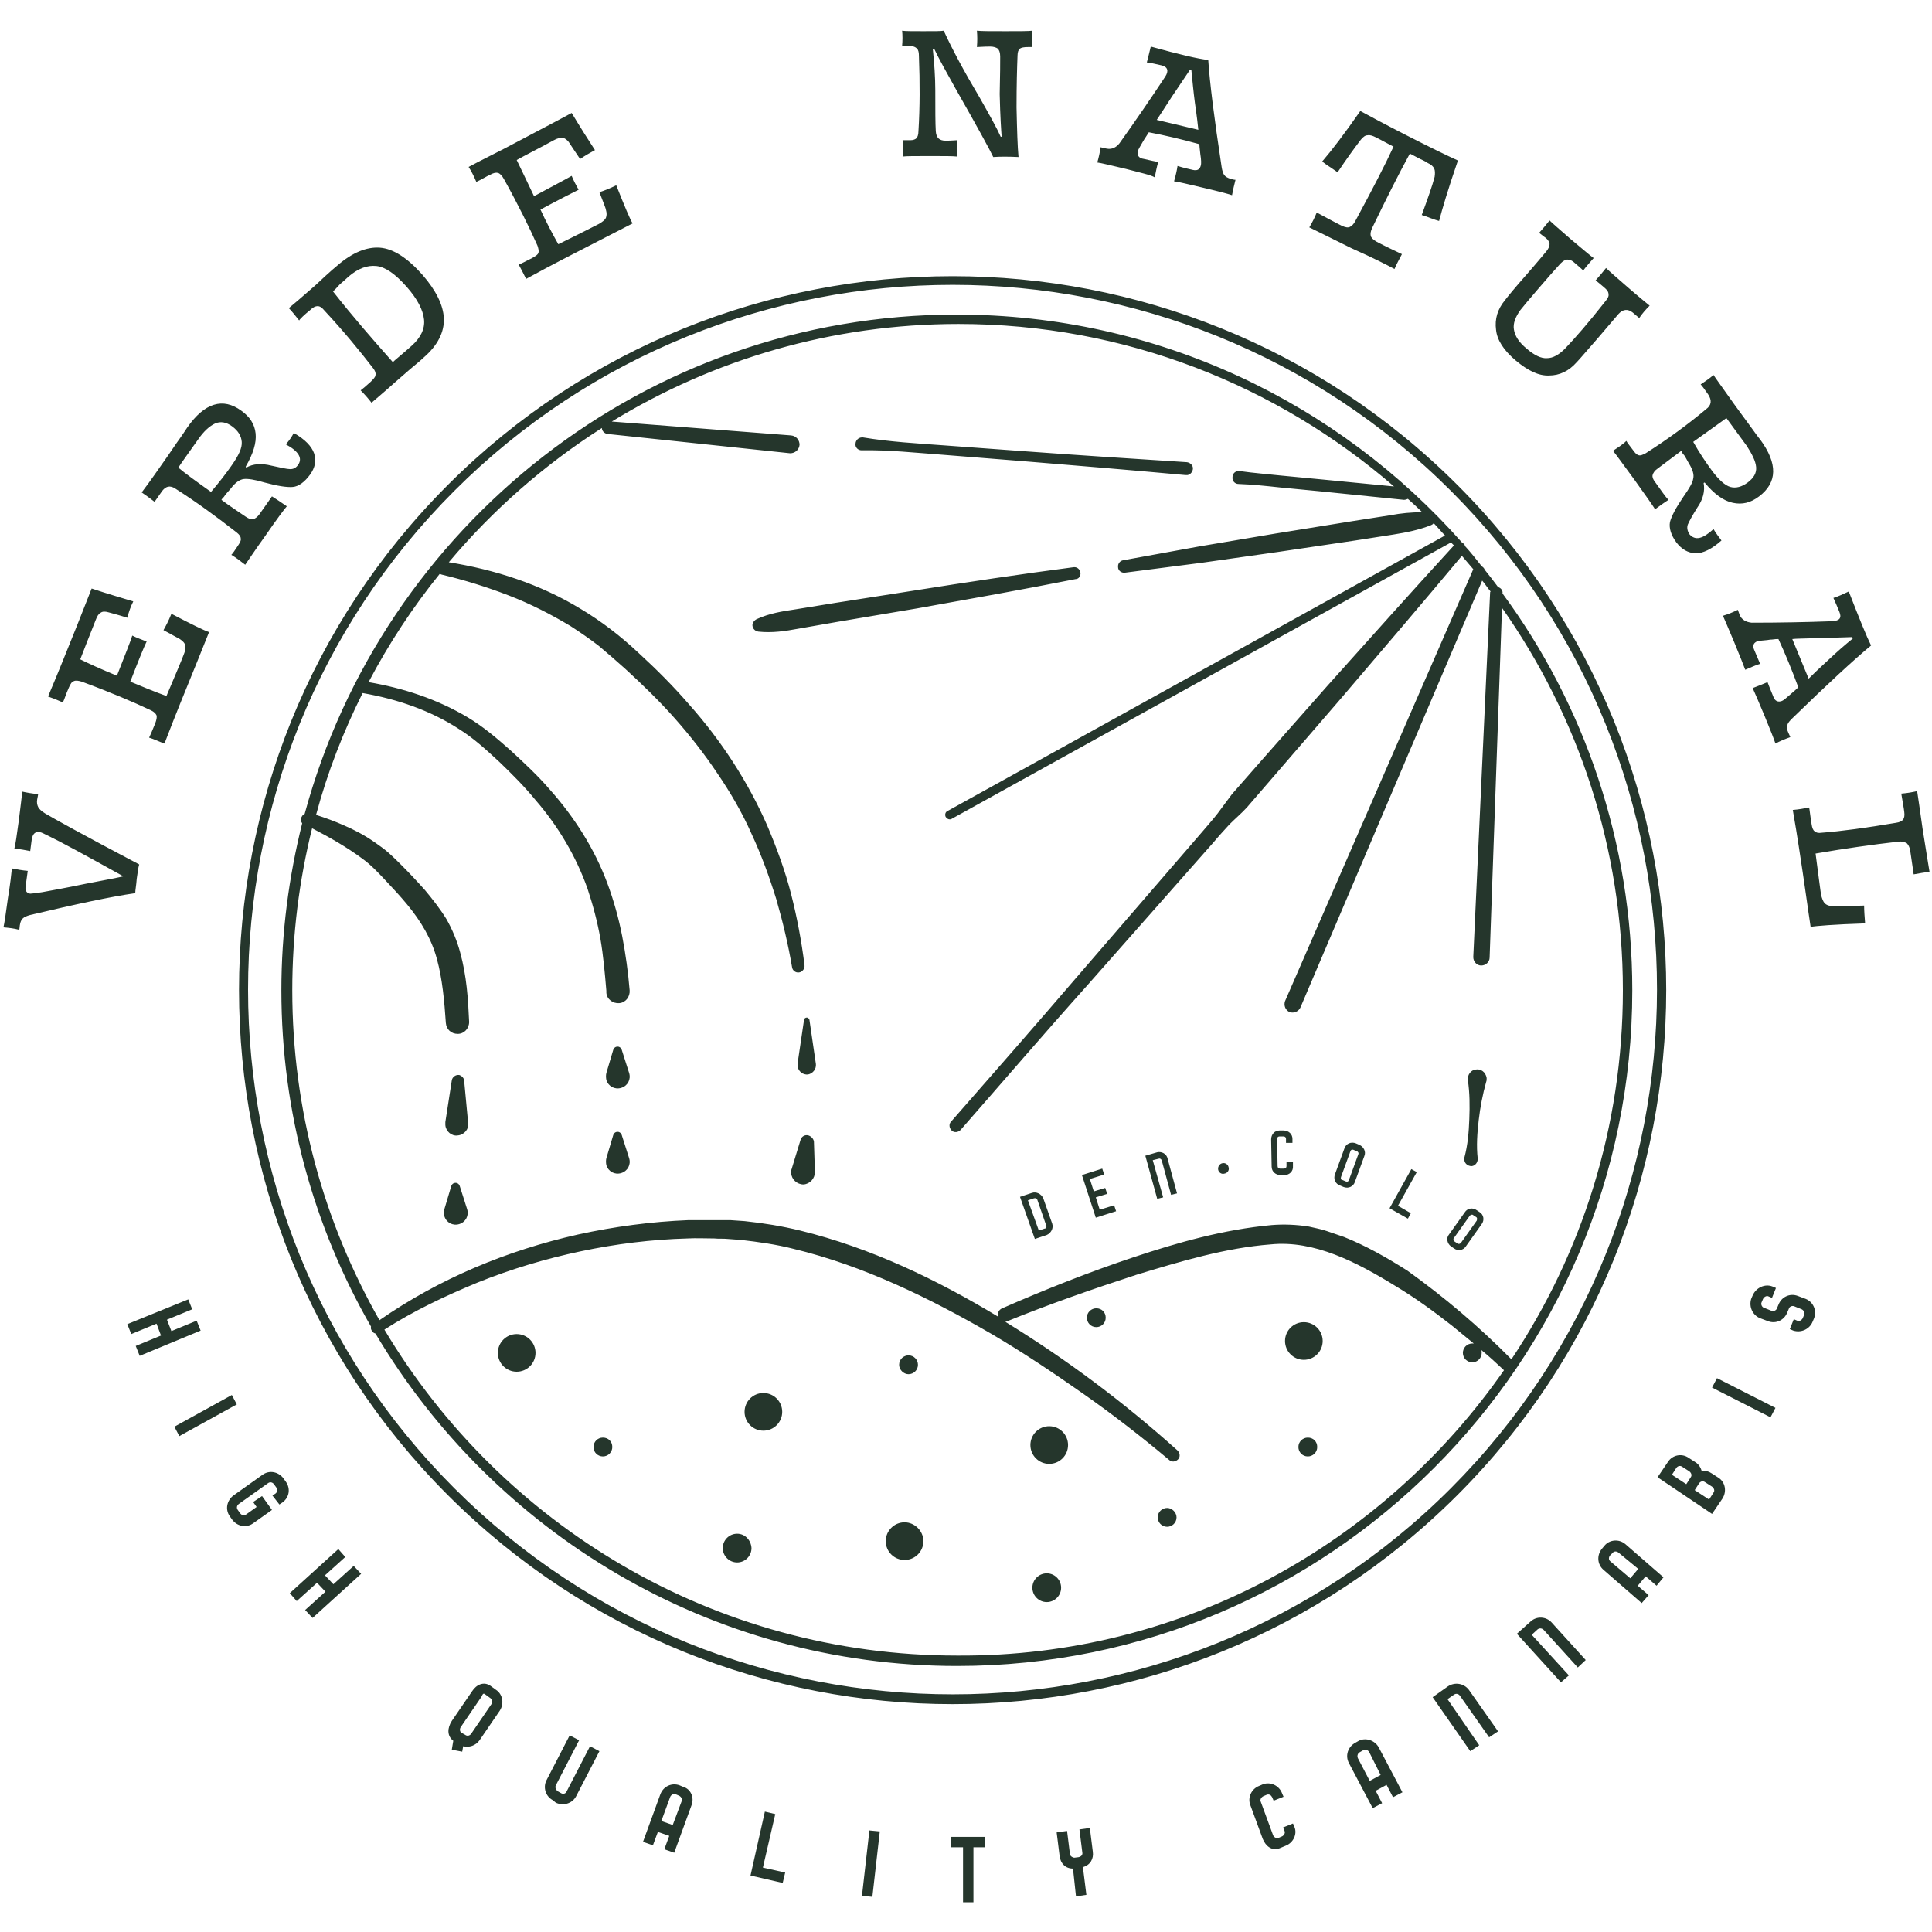 <?xml version="1.0" encoding="utf-8"?>
<!-- Generator: Adobe Illustrator 24.0.3, SVG Export Plug-In . SVG Version: 6.00 Build 0)  -->
<svg version="1.1" id="verde-natural-logo" xmlns="http://www.w3.org/2000/svg" xmlns:xlink="http://www.w3.org/1999/xlink" x="0px"
	 y="0px" viewBox="0 0 390 390" style="enable-background:new 0 0 390 390;" xml:space="preserve">
<style type="text/css">
	.st0{fill:#25362C;}
</style>
<path id="verde-natural" class="st0" d="M31.6,267.2l-5.1,2.1l-0.8-2l12.3-5l0.8,2l-5.1,2.1l0.9,2.3l5.1-2.1l0.8,2l-12.3,5.1l-0.8-2
	l5.1-2.1L31.6,267.2z M36.2,289.9l-1-1.9l11.6-6.4l1,1.9L36.2,289.9z M55,301.9l0.6-0.4c0.4-0.3,0.5-0.8,0.2-1.2l-0.5-0.7
	c-0.3-0.4-0.8-0.5-1.2-0.2l-5.9,4.2c-0.4,0.3-0.5,0.8-0.2,1.2l0.5,0.7c0.3,0.4,0.8,0.5,1.2,0.2l2.1-1.5l-0.7-1l1.8-1.2l2,2.8
	l-3.8,2.7c-1.4,1-3.2,0.6-4.2-0.7l-0.5-0.7c-1-1.4-0.6-3.2,0.7-4.2l5.9-4.2c1.4-1,3.2-0.6,4.2,0.7l0.5,0.7c1,1.4,0.7,3.2-0.7,4.2
	l-0.6,0.4L55,301.9z M64,319.5l-4.1,3.7l-1.4-1.6l9.8-8.9l1.4,1.6l-4.1,3.7l1.7,1.8l4.1-3.7l1.5,1.6l-9.8,8.9l-1.5-1.6l4.1-3.7
	L64,319.5z M91.2,347.4l4.1-6c0.9-1.4,2.4-2,3.7-1.1l1.1,0.8c1.4,0.9,1.7,2.8,0.8,4.2l-4.1,6c-0.8,1.1-2.1,1.5-3.3,1.2l-0.2,1.1
	l-2.1-0.4l0.3-1.8C90.2,350.4,90.3,348.8,91.2,347.4z M93.2,349.8l0.7,0.4c0.4,0.3,0.9,0.2,1.2-0.2l4.1-6c0.3-0.4,0.2-0.9-0.2-1.2
	l-1.1-0.8c-0.4-0.3-0.5,0.1-0.7,0.5l-4.1,6C92.7,349,92.8,349.6,93.2,349.8z M111.6,363.4c-1.5-0.8-2-2.6-1.3-4l4.7-9.1l1.9,1
	l-4.7,9.1c-0.2,0.4,0,0.9,0.4,1.2l0.7,0.4c0.4,0.2,0.9,0.1,1.1-0.4l4.7-9.1l1.9,1l-4.7,9.1c-0.8,1.5-2.6,2-4.1,1.3L111.6,363.4z
	 M139.6,364.4l-3.5,9.6l-2-0.7l1-2.7l-2.3-0.8l-1,2.7l-2-0.7l3.5-9.6c0.6-1.6,2.3-2.4,3.9-1.8l0.7,0.3
	C139.4,361.1,140.2,362.8,139.6,364.4z M137.6,363.6c0.2-0.4-0.1-0.9-0.5-1.1l-0.7-0.3c-0.4-0.2-0.9,0.1-1.1,0.5l-1.8,4.9l2.3,0.8
	L137.6,363.6z M151.5,378.6l2.9-12.9l2.1,0.5l-2.5,10.8l4.5,1l-0.5,2.1L151.5,378.6z M176.1,382.9l-2.1-0.2l1.5-13.2l2.1,0.2
	L176.1,382.9z M198.9,372.9h-2.4V384h-2.1v-11.1H192v-2.1h6.9V372.9z M216.6,377.2c-1.5,0-2.5-1-2.7-2.5l-0.6-4.8l2.1-0.3l0.6,4.8
	c0.1,0.3,0.5,0.6,0.9,0.6l0.8-0.1c0.5-0.1,0.8-0.4,0.8-0.8l-0.6-4.8l2.1-0.3l0.6,4.8c0.2,1.4-0.5,2.7-2,3.1l0.7,5.6l-2.1,0.3
	L216.6,377.2z M259.5,372.6l-1.2,0.5c-1.5,0.6-2.8-0.4-3.4-1.9l-2.5-6.8c-0.6-1.5,0.2-3.3,1.8-3.9l0.7-0.3c1.5-0.6,3.3,0.2,3.9,1.8
	l0.3,0.7l-2,0.8l-0.3-0.7c-0.2-0.4-0.6-0.7-1.1-0.5l-0.7,0.3c-0.4,0.2-0.7,0.7-0.5,1.1l2.5,6.8c0.2,0.4,0.7,0.7,1.1,0.5l0.7-0.3
	c0.4-0.2,0.7-0.7,0.5-1.1l-0.3-0.7l2-0.8l0.3,0.7C261.9,370.2,261.1,372,259.5,372.6z M278.3,352.7l4.8,9.1l-1.9,1l-1.3-2.5
	l-2.2,1.2l1.3,2.5l-1.9,1l-4.8-9.1c-0.8-1.5-0.2-3.3,1.3-4.1l0.7-0.4C275.7,350.7,277.5,351.3,278.3,352.7z M276.4,353.7
	c-0.2-0.4-0.7-0.6-1.2-0.4l-0.7,0.4c-0.4,0.2-0.6,0.7-0.4,1.2l2.4,4.6l2.2-1.2L276.4,353.7z M298.6,352.3l-1.8,1.2l-7.6-10.9
	l3.1-2.2c1.4-0.9,3.2-0.6,4.2,0.7l5.9,8.4l-1.8,1.2l-5.9-8.4c-0.3-0.4-0.8-0.5-1.2-0.2l-1.3,0.9L298.6,352.3z M316.7,338.2l-1.6,1.4
	l-8.9-9.8l2.8-2.5c1.2-1.1,3.1-1,4.2,0.2l6.9,7.6l-1.6,1.5l-6.9-7.6c-0.3-0.3-0.8-0.4-1.2-0.1l-1.2,1.1L316.7,338.2z M328.1,311.7
	l7.7,6.7l-1.4,1.7l-2.2-1.9l-1.6,1.9l2.2,1.9l-1.4,1.6l-7.7-6.7c-1.3-1.1-1.4-3-0.3-4.3l0.5-0.6
	C324.9,310.8,326.8,310.6,328.1,311.7z M326.7,313.4c-0.4-0.3-0.9-0.3-1.2,0.1L325,314c-0.3,0.4-0.3,0.9,0.1,1.2l4,3.4l1.6-1.9
	L326.7,313.4z M347.7,302.5l-2.1,3.1l-11-7.4l2.1-3.1c0.9-1.4,2.8-1.8,4.2-0.8l1.4,0.9c0.6,0.4,1,1,1.2,1.7c0.7-0.1,1.4,0.1,2,0.5
	l1.4,0.9C348.3,299.2,348.6,301.1,347.7,302.5z M340.4,299.6l0.9-1.4c0.3-0.4,0.1-0.9-0.3-1.2l-1.4-0.9c-0.4-0.3-0.9-0.2-1.2,0.2
	l-0.9,1.4L340.4,299.6z M345,302.7l0.9-1.4c0.3-0.4,0.1-0.9-0.3-1.2l-1.4-0.9c-0.4-0.3-0.9-0.2-1.2,0.2l-0.9,1.4L345,302.7z
	 M358.4,284.2l-1,1.9l-11.8-6l1-1.9L358.4,284.2z M357.8,259.7l0.7,0.3l-0.8,2l-0.7-0.3c-0.4-0.2-0.9,0.1-1.1,0.5l-0.3,0.7
	c-0.2,0.4,0.1,1,0.5,1.1l1.5,0.6c0.4,0.2,1-0.1,1.1-0.5l0.3-0.7c0.6-1.6,2.3-2.4,3.9-1.8l1.6,0.6c1.5,0.6,2.3,2.3,1.7,3.9l-0.3,0.7
	c-0.6,1.5-2.3,2.3-3.9,1.8l-0.7-0.3l0.8-2l0.7,0.3c0.4,0.2,0.9-0.1,1.1-0.5l0.3-0.7c0.2-0.4-0.1-0.9-0.5-1.1l-1.5-0.6
	c-0.5-0.2-1,0.1-1.1,0.5l-0.3,0.7c-0.6,1.6-2.3,2.4-3.9,1.8l-1.6-0.6c-1.5-0.6-2.3-2.3-1.8-3.9l0.3-0.7
	C354.5,259.9,356.3,259.1,357.8,259.7z M192.3,344c-36.9,0-73.8-14.1-101.9-42.2c-56.2-56.2-56.2-147.7,0-203.9
	c56.2-56.2,147.6-56.2,203.8,0c56.2,56.2,56.2,147.7,0,203.9C266.1,329.9,229.2,344,192.3,344z M192.3,57.5
	c-36.4,0-72.9,13.9-100.6,41.6c-55.5,55.5-55.5,145.8,0,201.3c55.5,55.5,145.8,55.5,201.2,0s55.5-145.8,0-201.3
	C265.2,71.4,228.7,57.5,192.3,57.5z M123.6,292.1c0,1-0.8,1.9-1.9,1.9c-1,0-1.9-0.8-1.9-1.9c0-1,0.8-1.9,1.9-1.9
	C122.8,290.2,123.6,291,123.6,292.1z M104.3,269.3c-2.1,0-3.8,1.7-3.8,3.8s1.7,3.8,3.8,3.8c2.1,0,3.8-1.7,3.8-3.8
	S106.4,269.3,104.3,269.3z M148.8,309.6c-1.6,0-2.9,1.3-2.9,2.9c0,1.6,1.3,2.9,2.9,2.9c1.6,0,2.9-1.3,2.9-2.9
	C151.6,310.9,150.4,309.6,148.8,309.6z M182.6,307.3c-2.1,0-3.8,1.7-3.8,3.8s1.7,3.8,3.8,3.8c2.1,0,3.8-1.7,3.8-3.8
	S184.6,307.3,182.6,307.3z M211.3,317.6c-1.6,0-2.9,1.3-2.9,2.9c0,1.6,1.3,2.9,2.9,2.9c1.6,0,2.9-1.3,2.9-2.9
	C214.2,318.9,212.9,317.6,211.3,317.6z M183.4,277.4c1,0,1.9-0.8,1.9-1.9c0-1-0.8-1.9-1.9-1.9c-1,0-1.9,0.8-1.9,1.9
	C181.5,276.5,182.4,277.4,183.4,277.4z M211.8,287.9c-2.1,0-3.8,1.7-3.8,3.8c0,2.1,1.7,3.8,3.8,3.8c2.1,0,3.8-1.7,3.8-3.8
	C215.6,289.6,213.9,287.9,211.8,287.9z M154.1,281.2c-2.1,0-3.8,1.7-3.8,3.8s1.7,3.8,3.8,3.8c2.1,0,3.8-1.7,3.8-3.8
	S156.2,281.2,154.1,281.2z M60.4,64.7c-0.8-1-1.5-1.9-2.1-2.5c1-0.8,2.6-2.2,4.9-4.2c0.6-0.5,1.4-1.3,2.5-2.3c1.1-1,1.9-1.7,2.4-2.1
	c3-2.6,5.9-3.8,8.6-3.6c2.7,0.2,5.6,2.1,8.6,5.5c2.7,3.1,4.2,6.1,4.3,8.8c0.1,2.7-1.2,5.4-4.1,7.9c-0.5,0.5-1.5,1.3-2.8,2.4
	c-1.4,1.2-2.4,2.1-3.1,2.7c-2.1,1.9-3.7,3.2-4.6,4c-0.7-0.9-1.4-1.7-2.2-2.5c0.3-0.2,1-0.8,2-1.7c0.6-0.6,1-1,1-1.4
	c0.1-0.4-0.1-0.9-0.5-1.4c-2.7-3.5-5.9-7.4-9.8-11.6c-0.5-0.6-0.9-0.9-1.4-0.9c-0.4,0-0.9,0.2-1.5,0.8c-0.6,0.5-1.1,0.9-1.5,1.3
	C60.6,64.4,60.4,64.6,60.4,64.7z M67.2,58.8c4,5.1,8.1,9.8,12.1,14.3c0.5-0.5,1.8-1.5,3.8-3.3c1.8-1.6,2.7-3.4,2.5-5.3
	c-0.2-1.9-1.3-4.1-3.5-6.6c-2.3-2.6-4.3-4-6.1-4.2c-1.9-0.2-3.7,0.5-5.6,2.1c-0.4,0.4-1,0.9-1.8,1.6C67.9,58.2,67.4,58.7,67.2,58.8z
	 M97,36.3c0.6-0.3,1.2-0.7,1.9-1c0.7-0.4,1.2-0.5,1.6-0.4c0.4,0.1,0.8,0.5,1.2,1.2c3,5.4,5.2,9.9,6.8,13.5c0.2,0.6,0.3,1.1,0.2,1.4
	c-0.1,0.4-0.6,0.7-1.3,1.1c-1.4,0.7-2.3,1.2-2.7,1.3c0.5,0.9,1,1.9,1.5,2.9c2.9-1.6,5.4-2.9,7.5-4c6.6-3.4,11.3-5.8,14-7.2
	c-0.5-0.8-1.6-3.4-3.3-7.7c-1.4,0.7-2.5,1.1-3.4,1.4c0.8,2.1,1.3,3.3,1.3,3.5c0.2,0.7,0.2,1.2,0,1.7c-0.2,0.4-0.7,0.8-1.4,1.2
	c-1,0.5-3.7,1.9-8.2,4.1c-1.3-2.3-2.5-4.6-3.6-7c4.1-2.2,6.7-3.5,7.7-4c-0.5-0.9-1-1.8-1.4-2.8c-1.2,0.7-3.7,2-7.6,4.1
	c-1.6-3.3-2.7-5.7-3.5-7.3c1.6-0.9,4.2-2.2,7.5-4c0.7-0.4,1.3-0.5,1.8-0.5c0.4,0.1,0.9,0.4,1.3,1c0.2,0.3,0.9,1.4,2.2,3.3
	c1-0.7,2.1-1.3,3-1.8c-1.3-2-2.9-4.5-4.7-7.5c-4.8,2.6-9.3,4.9-13.6,7.2c-2.1,1.1-4.6,2.3-7.2,3.7c0.5,0.8,1,1.7,1.5,2.9
	C96.1,36.8,96.4,36.6,97,36.3z M182.1,9.3c0.1,0,0.3,0,0.7,0c0.3,0,0.7,0,0.9,0c0.7,0,1.1,0.2,1.4,0.5c0.3,0.3,0.4,0.8,0.4,1.6
	c0.2,5.2,0.2,10.2-0.1,15.1c0,0.7-0.2,1.2-0.4,1.4c-0.2,0.2-0.6,0.4-1.2,0.4c-0.2,0-0.5,0-0.8,0c-0.4,0-0.6,0-0.8,0
	c0.1,1.1,0.1,2.2,0,3.3c0.7-0.1,2.6-0.1,5.5-0.1c2.9,0,4.7,0,5.5,0.1c-0.1-1-0.1-2.1,0-3.3c-0.3,0-1.1,0.1-2.3,0.1
	c-1.3,0-1.9-0.6-2-1.9c-0.1-1.6-0.1-4.4-0.1-8.3c0-2.6-0.2-5.4-0.5-8.3l0.3,0c0.9,1.9,2.4,4.6,4.3,8c4.5,7.9,7,12.5,7.6,13.8
	c1.4-0.1,3.1-0.1,5.1,0c-0.2-2.1-0.3-5.4-0.4-10c0-4.5,0.1-8,0.2-10.5c0-0.7,0.2-1.2,0.5-1.4c0.3-0.2,0.8-0.3,1.6-0.3
	c0.4,0,0.7,0,0.9,0c-0.1-1.2,0-2.3,0-3.3c-0.8,0.1-2.6,0.1-5.5,0.1c-2.9,0-4.8,0-5.7-0.1c0.1,1.1,0.1,2.2,0,3.3
	c0.4,0,1.3-0.1,2.7-0.1c0.7,0,1.2,0.2,1.5,0.4c0.3,0.3,0.5,0.8,0.5,1.6c0,1.2,0,3.7-0.1,7.6c0.1,4.5,0.3,7.4,0.4,8.6l-0.2,0
	c-0.7-1.6-2.2-4.3-4.3-8c-3.1-5.2-5.5-9.7-7.2-13.4c-0.5,0.1-1.9,0.1-4.1,0.1c-2.3,0-3.7,0-4.3-0.1C182.2,7.1,182.2,8.2,182.1,9.3z
	 M227.3,34.1c-3-0.7-5-1.2-5.8-1.3c0.3-1,0.5-2,0.7-3.1c0.2,0.1,0.6,0.2,1.2,0.3c1,0.2,1.9-0.2,2.6-1.1c3.2-4.5,6.3-9,9.2-13.4
	c0.8-1.2,0.5-2-0.7-2.3c-1-0.2-2-0.5-3-0.6c0.3-1,0.5-2.1,0.8-3.2c5.8,1.6,9.6,2.5,11.6,2.7c0.3,4.6,1.2,11.7,2.7,21.6
	c0.1,0.7,0.3,1.3,0.5,1.6c0.3,0.4,0.7,0.6,1.3,0.8c0.4,0.1,0.7,0.2,1,0.2c-0.3,1.1-0.5,2.1-0.7,3.1c-0.9-0.3-2.8-0.8-5.8-1.5
	c-3-0.7-5-1.2-5.9-1.3c0.4-1.4,0.6-2.4,0.7-3.1c0.3,0.1,1.3,0.4,3.1,0.8c0.9,0.2,1.4-0.1,1.6-0.9c0.1-0.3,0.1-1.1-0.1-2.3
	c-0.1-1-0.2-1.7-0.2-2c-3.6-1-7-1.8-10.2-2.4c-0.2,0.3-0.4,0.6-0.7,1.1c-0.3,0.4-0.4,0.7-0.5,0.8c-0.6,1-0.9,1.6-1,1.8
	c-0.1,0.4-0.1,0.8,0.1,1.1c0.2,0.3,0.5,0.5,1.2,0.6c1.3,0.3,2.2,0.5,2.8,0.6c-0.3,1-0.5,2.1-0.7,3.1
	C232.3,35.3,230.3,34.9,227.3,34.1z M233.5,24.2l8.4,2c-0.3-2.9-0.6-4.7-0.7-5.5c-0.3-2.3-0.5-4.5-0.7-6.5l-0.3-0.1
	c-0.2,0.3-1.4,2.1-3.7,5.5C234.9,22.1,233.9,23.6,233.5,24.2z M306,72.8c2.4,2,4.6,3.1,6.7,3c2.1,0,4-0.9,5.5-2.6
	c0.7-0.7,2.1-2.4,4.4-5c2.2-2.6,3.6-4.2,4.1-4.8c0.9-1,1.9-1.1,2.9-0.3c0.5,0.4,0.9,0.8,1.3,1.1c0.6-0.9,1.3-1.7,2.1-2.5
	c-0.6-0.5-2.1-1.7-4.4-3.7c-2.3-2-3.8-3.3-4.4-3.9c-0.7,0.9-1.4,1.7-2.1,2.5c0.4,0.3,1,0.8,1.7,1.4c0.6,0.5,0.9,0.9,0.9,1.4
	c0.1,0.4-0.2,0.9-0.7,1.5c-3.3,4.2-6,7.3-8.1,9.5c-1.2,1.2-2.4,1.9-3.6,1.9c-1.2,0.1-2.6-0.6-4.1-1.9c-1.6-1.3-2.4-2.6-2.6-3.9
	c-0.2-1.2,0.3-2.5,1.3-3.9c0.7-0.9,1.9-2.3,3.7-4.4c1.8-2.1,3.3-3.8,4.4-5c0.5-0.5,1-0.8,1.4-0.8c0.5,0,1,0.2,1.5,0.7
	c0.7,0.6,1.3,1.1,1.7,1.5c0.6-0.8,1.3-1.6,2.1-2.5c-0.7-0.5-2.2-1.8-4.6-3.8c-2.3-2-3.8-3.3-4.3-3.8c-0.7,0.9-1.4,1.7-2.1,2.5
	c0.3,0.2,0.7,0.6,1.3,1c0.5,0.4,0.8,0.9,0.8,1.3c0,0.4-0.2,0.9-0.7,1.5c-0.6,0.7-1.9,2.3-4.1,4.8c-2.2,2.5-3.6,4.2-4.2,5
	c-1.5,1.8-2.1,3.8-1.8,6C302.2,68.6,303.5,70.7,306,72.8z M281.5,54.3c0.4-1,1-2,1.5-3c-1.7-0.8-3.4-1.6-5.1-2.5
	c-0.7-0.4-1.1-0.8-1.2-1.2s0-1,0.3-1.6c2.7-5.6,5.2-10.6,7.6-15c0.6,0.3,1.3,0.7,2.1,1.1c0.9,0.4,1.4,0.7,1.5,0.8
	c0.7,0.3,1.1,0.7,1.3,1.1c0.2,0.4,0.2,1,0.1,1.7c-0.5,1.9-1.4,4.4-2.6,7.7c0.4,0.1,0.9,0.3,1.7,0.6c0.8,0.3,1.4,0.5,1.8,0.6
	c0.6-2.3,1.8-6.4,3.8-12.2c-2-0.9-5.5-2.6-10.4-5.1c-4.9-2.5-8-4.2-9.3-4.9c-3.2,4.6-5.8,8-7.7,10.2c0.4,0.3,0.9,0.7,1.7,1.2
	c0.7,0.5,1.2,0.8,1.4,1c1.8-2.7,3.4-4.9,4.7-6.6c0.5-0.6,0.9-0.9,1.4-0.9c0.4-0.1,1,0.1,1.6,0.4c1.4,0.7,2.6,1.4,3.6,1.9
	c-1.7,3.7-4.3,8.7-7.7,15c-0.3,0.6-0.7,1-1.1,1.2c-0.4,0.2-0.9,0.1-1.6-0.2c-1.8-0.9-3.4-1.8-5.1-2.7c-0.4,1-0.9,2-1.5,3
	c1.2,0.6,4.1,2,8.5,4.2C277.3,52.1,280.2,53.6,281.5,54.3z M7.7,162.9c-0.2-0.4-0.3-0.9-0.2-1.5c0.1-0.6,0.2-0.9,0.2-1.1
	c-1.2-0.1-2.3-0.3-3.2-0.5c-0.1,0.8-0.3,2.7-0.7,5.8c-0.4,3-0.7,5-0.9,5.7c1.1,0.1,2.2,0.3,3.2,0.5l0.3-2.3c0.2-1.2,0.7-1.7,1.7-1.5
	c0.2,0,0.8,0.3,1.8,0.8c2.1,1,7.1,3.7,15,8.1c-0.8,0.2-3.4,0.7-7.6,1.5c-4.3,0.9-7.2,1.4-8.8,1.7c-1.3,0.2-2.1,0.3-2.4,0.3
	c-0.8-0.1-1.1-0.7-0.9-1.7l0.4-2.9c-1.1-0.1-2.2-0.3-3.2-0.5c-0.1,1-0.3,3-0.8,6c-0.4,3-0.7,5-0.9,5.9c1.1,0.1,2.1,0.2,3.2,0.5
	l0.1-0.9c0.1-0.7,0.3-1.1,0.6-1.4c0.3-0.3,0.8-0.5,1.5-0.7c9.3-2.2,16.3-3.7,21.2-4.4c0-0.6,0.2-1.5,0.3-2.9
	c0.2-1.3,0.3-2.3,0.5-2.9c-11.2-5.9-17.5-9.4-19-10.3C8.3,163.7,7.9,163.3,7.7,162.9z M235.6,304.4c-1,0-1.9,0.8-1.9,1.9
	c0,1,0.8,1.9,1.9,1.9c1,0,1.9-0.8,1.9-1.9C237.5,305.3,236.6,304.4,235.6,304.4z M33,127.2c2,1.1,3.1,1.7,3.3,1.8
	c0.6,0.4,1,0.8,1.1,1.3c0.1,0.5,0,1.1-0.3,1.8c-0.4,1.1-1.6,3.9-3.5,8.4c-2.5-0.9-4.9-1.9-7.3-2.9c1.7-4.4,2.8-7.1,3.3-8.1
	c-1-0.4-1.9-0.7-2.9-1.2c-0.4,1.3-1.5,4-3.1,8.1c-3.4-1.4-5.8-2.5-7.4-3.3c0.7-1.8,1.7-4.4,3.1-7.9c0.3-0.8,0.6-1.3,1-1.5
	c0.4-0.3,0.9-0.3,1.6-0.1c0.3,0.1,1.6,0.4,3.8,1.1c0.3-1.2,0.7-2.3,1.2-3.3c-2.3-0.7-5.1-1.5-8.4-2.6c-2,5.1-3.9,9.9-5.7,14.3
	c-0.9,2.2-1.9,4.7-3.1,7.5c0.9,0.3,1.9,0.7,3,1.2c0-0.1,0.2-0.4,0.4-1c0.2-0.6,0.5-1.3,0.8-2c0.3-0.7,0.6-1.2,1-1.3
	c0.4-0.2,0.9-0.1,1.6,0.1c5.7,2.1,10.4,4.1,14,5.8c0.6,0.3,0.9,0.6,1.1,1c0.1,0.4,0,0.9-0.3,1.7c-0.6,1.5-1,2.4-1.2,2.8
	c1,0.3,2,0.8,3.1,1.2c1.2-3.1,2.2-5.7,3.1-7.9c2.8-6.9,4.8-11.8,5.9-14.6c-0.9-0.3-3.4-1.5-7.6-3.7C34,125.4,33.4,126.5,33,127.2z
	 M57.9,102.2c-0.6,0.7-2.1,2.7-4.3,5.9c-2.3,3.2-3.6,5.2-4.1,5.9c-0.9-0.7-1.8-1.4-2.8-2c0.3-0.3,0.7-0.9,1.3-1.8
	c0.4-0.6,0.7-1.1,0.6-1.5c0-0.4-0.3-0.8-0.8-1.2c-4.1-3.2-8.2-6.2-12.3-8.8c-1.1-0.8-2.1-0.6-2.9,0.6c-0.7,1-1.2,1.7-1.4,2
	c-0.9-0.7-1.7-1.3-2.6-1.9c0.4-0.5,1.8-2.4,4.1-5.7c0.7-1,1.7-2.4,2.9-4.2c1.3-1.8,2-2.9,2.2-3.2c3.5-5,7.2-6.1,10.9-3.4
	c1.7,1.2,2.7,2.7,2.9,4.6c0.2,1.9-0.5,4.1-2,6.7l0.1,0.2c1.4-0.8,3.1-0.9,5.1-0.4c1.9,0.4,3.1,0.7,3.8,0.7c0.7,0,1.2-0.3,1.6-0.9
	c0.9-1.3,0.1-2.7-2.5-4.1c0.7-0.8,1.2-1.5,1.6-2.3c2.3,1.3,3.6,2.7,4.1,4.1c0.5,1.5,0.2,2.9-0.8,4.3c-1.1,1.5-2.3,2.4-3.5,2.5
	c-1.2,0.1-3.1-0.2-5.7-0.9c-2-0.6-3.4-0.8-4.2-0.7c-0.8,0.1-1.7,0.7-2.6,1.9c-0.2,0.2-0.4,0.5-0.7,0.8c-0.3,0.3-0.5,0.6-0.7,0.9
	c-0.2,0.2-0.4,0.4-0.5,0.6c1.6,1.2,3.3,2.3,4.9,3.4c0.6,0.4,1.1,0.6,1.5,0.5c0.4-0.1,0.8-0.4,1.2-0.9c1.3-1.8,2.1-3,2.6-3.7
	C55.7,100.7,56.6,101.3,57.9,102.2z M42.6,99.3c1.7-2,3.1-3.8,4.2-5.4c1.4-2,2.1-3.5,2-4.7c-0.1-1.2-0.7-2.2-1.9-3.1
	c-1.2-0.9-2.4-1.1-3.5-0.6c-1.1,0.5-2.3,1.6-3.4,3.2c-2.2,3.1-3.5,4.9-4,5.7C37.3,95.5,39.5,97.1,42.6,99.3z M221.3,264.1
	c-1,0-1.9,0.8-1.9,1.9c0,1,0.8,1.9,1.9,1.9c1,0,1.9-0.8,1.9-1.9C223.2,264.9,222.4,264.1,221.3,264.1z M125.5,211.9
	c-0.1-0.3-0.3-0.5-0.6-0.6c-0.5-0.1-0.9,0.1-1.1,0.6l-1.4,4.7c-0.1,0.4-0.1,0.9,0,1.4c0.4,1.3,1.7,2,3,1.6c1.3-0.4,2-1.7,1.6-3
	L125.5,211.9z M284.9,236l-4.4,7.9l3.7,2.1l0.6-1.1l-2.6-1.5l3.8-6.8L284.9,236z M233.6,232.6l-2.4,0.7l2.4,8.7l1.2-0.3l-2.1-7.5
	l1.2-0.3c0.3-0.1,0.5,0.1,0.6,0.3l1.9,7l1.2-0.3l-1.9-7C235.5,232.9,234.5,232.4,233.6,232.6z M246.8,234.8c-0.6,0.1-1,0.7-0.9,1.3
	c0.1,0.6,0.7,1,1.3,0.8c0.6-0.1,1-0.7,0.8-1.3C247.9,235.1,247.4,234.7,246.8,234.8z M299.1,247.1l-3.2,4.5c-0.5,0.8-1.6,1-2.4,0.4
	l-0.6-0.4c-0.8-0.6-1-1.7-0.4-2.4l3.2-4.5c0.5-0.8,1.6-1,2.4-0.4l0.6,0.4C299.5,245.2,299.7,246.3,299.1,247.1z M298,245.7l-0.6-0.4
	c-0.2-0.2-0.5-0.1-0.7,0.1l-3.2,4.5c-0.2,0.2-0.1,0.5,0.1,0.7l0.6,0.4c0.2,0.2,0.5,0.1,0.7-0.1l3.2-4.5
	C298.2,246.1,298.2,245.8,298,245.7z M259.7,234.6l0,0.8c0,0.3-0.2,0.5-0.5,0.5l-0.8,0c-0.3,0-0.5-0.2-0.5-0.5l-0.1-5.5
	c0-0.3,0.2-0.5,0.5-0.5l0.8,0c0.3,0,0.5,0.2,0.5,0.5l0,0.8l1.3,0l0-0.8c0-1-0.8-1.7-1.8-1.7l-0.8,0c-1,0-1.7,0.8-1.7,1.8l0.1,5.5
	c0,1,0.8,1.7,1.8,1.7l0.8,0c1,0,1.8-0.8,1.7-1.8l0-0.8L259.7,234.6z M275.4,233.4l-1.9,5.2c-0.3,0.9-1.3,1.4-2.3,1l-0.7-0.3
	c-0.9-0.3-1.4-1.3-1-2.3l1.9-5.2c0.3-0.9,1.3-1.4,2.3-1l0.7,0.3C275.3,231.5,275.8,232.5,275.4,233.4z M273.9,232.4l-0.7-0.3
	c-0.3-0.1-0.5,0-0.6,0.3l-1.9,5.2c-0.1,0.3,0,0.6,0.3,0.6l0.7,0.3c0.3,0.1,0.5,0,0.6-0.3l1.9-5.2
	C274.3,232.8,274.2,232.5,273.9,232.4z M377.7,130.3c-3.5,2.9-8.8,7.8-15.9,14.7c-0.5,0.5-0.9,0.9-1,1.4c-0.1,0.4-0.1,0.9,0.2,1.5
	c0.2,0.4,0.3,0.7,0.4,0.9c-1.1,0.4-2.1,0.8-3,1.3c-0.3-0.9-1-2.7-2.2-5.6c-1.2-2.9-2-4.7-2.4-5.6c1.3-0.5,2.3-0.9,3-1.2
	c0.1,0.3,0.5,1.3,1.2,3c0.3,0.8,0.9,1.1,1.7,0.8c0.3-0.1,0.9-0.6,1.8-1.4c0.8-0.7,1.3-1.1,1.5-1.4c-1.3-3.5-2.6-6.7-4-9.7
	c-0.3,0-0.7,0-1.3,0.1c-0.5,0-0.8,0.1-0.9,0.1c-1.2,0.1-1.9,0.2-2,0.2c-0.4,0.2-0.7,0.4-0.8,0.7c-0.1,0.3-0.1,0.7,0.2,1.3
	c0.5,1.2,0.9,2.1,1.1,2.6c-1,0.3-2,0.8-3,1.2c-0.3-0.8-1-2.6-2.2-5.5c-1.2-2.9-2-4.7-2.3-5.4c1-0.3,2-0.7,3-1.2
	c0.1,0.2,0.2,0.6,0.4,1.1c0.4,0.9,1.3,1.4,2.4,1.5c5.5,0,11-0.1,16.3-0.3c1.5-0.1,1.9-0.7,1.4-1.9c-0.4-1-0.8-1.9-1.2-2.8
	c1-0.3,2-0.8,3.1-1.3C375.3,124.8,376.8,128.5,377.7,130.3z M369.1,133.2c1.7-1.6,3.3-3,4.9-4.3l-0.1-0.3c-0.3,0-2.5,0.1-6.6,0.2
	c-2.9,0.1-4.8,0.1-5.5,0.2l3.3,8C367.2,134.9,368.6,133.7,369.1,133.2z M388.1,167.3c-0.5-3.7-0.9-6.2-1.1-7.6
	c-0.9,0.2-1.9,0.4-3.2,0.5c0,0.1,0.1,0.5,0.2,1.2s0.3,1.6,0.4,2.5c0.1,0.7,0,1.2-0.2,1.5c-0.2,0.3-0.7,0.6-1.5,0.7
	c-5.9,1-11,1.7-15,2c-0.6,0.1-1.1,0-1.4-0.3c-0.3-0.2-0.5-0.7-0.6-1.4c-0.3-1.8-0.4-3-0.5-3.4c-1,0.2-2.1,0.4-3.3,0.5
	c0.5,2.9,0.9,5.3,1.2,7.3c1.2,7.7,1.9,13.1,2.4,16.3c1.1-0.2,4.8-0.5,11-0.7c-0.1-1.3-0.2-2.5-0.2-3.6c-3.4,0.1-5.5,0.2-6.4,0.1
	c-0.7,0-1.2-0.2-1.6-0.6c-0.3-0.4-0.5-0.9-0.7-1.7c-0.1-0.8-0.5-3.6-1.1-8.3c5.8-1,11.4-1.8,16.7-2.4c0.8-0.1,1.3,0.1,1.7,0.3
	c0.3,0.3,0.6,0.8,0.7,1.5c0.4,2.6,0.6,4.2,0.7,4.8c1.1-0.2,2.2-0.4,3.2-0.5C389.3,174.7,388.8,171.8,388.1,167.3z M345.9,106.8
	c0.5,0.9,1.1,1.6,1.6,2.3c-1.9,1.7-3.7,2.6-5.2,2.6c-1.6-0.1-2.8-0.8-3.9-2.2c-1.1-1.5-1.5-2.9-1.3-4.1c0.3-1.2,1.2-2.9,2.7-5.1
	c1.2-1.7,1.9-2.9,2-3.7c0.2-0.8-0.1-1.8-0.9-3.1c-0.1-0.2-0.3-0.5-0.5-0.9c-0.2-0.4-0.4-0.7-0.6-0.9c-0.2-0.2-0.3-0.5-0.4-0.7
	c-1.6,1.2-3.2,2.4-4.8,3.6c-0.6,0.4-0.9,0.9-1,1.3c-0.1,0.4,0.1,0.9,0.5,1.4c1.3,1.8,2.1,3,2.7,3.6c-0.6,0.4-1.5,1-2.7,1.9
	c-0.5-0.8-1.9-2.8-4.2-6c-2.3-3.1-3.7-5.1-4.3-5.8c0.9-0.6,1.9-1.2,2.7-2c0.2,0.4,0.7,1,1.3,1.8c0.4,0.6,0.8,1,1.2,1.1
	c0.4,0.1,0.8-0.1,1.4-0.4c4.4-2.8,8.5-5.8,12.2-8.9c1.1-0.8,1.2-1.8,0.4-3c-0.7-1-1.2-1.7-1.5-2c0.9-0.6,1.8-1.2,2.6-1.9
	c0.3,0.5,1.7,2.4,4.1,5.8c0.7,1,1.7,2.3,3,4.1c1.3,1.8,2.1,2.9,2.3,3.1c3.6,4.9,3.5,8.7-0.2,11.5c-1.7,1.3-3.4,1.7-5.3,1.3
	c-1.9-0.4-3.8-1.8-5.7-4.1l-0.2,0.1c0.3,1.6-0.1,3.3-1.3,5c-1,1.6-1.6,2.7-1.9,3.4c-0.2,0.6-0.1,1.2,0.3,1.9
	C342.2,109.2,343.7,108.8,345.9,106.8z M345.5,94.9c1.4,1.9,2.7,3.1,3.8,3.4c1.1,0.3,2.3,0,3.5-0.9c1.2-0.9,1.8-1.9,1.7-3.1
	c-0.1-1.2-0.8-2.6-1.9-4.3c-2.2-3-3.6-4.9-4.1-5.6c-1.4,1-3.6,2.6-6.7,4.8C343.1,91.5,344.4,93.4,345.5,94.9z M297.9,215.9
	c-1,0.1-1.7,1.1-1.6,2.1c0.4,2.6,0.4,5.3,0.3,7.9c-0.1,2.6-0.3,5.2-1,7.8c0,0.2-0.1,0.3,0,0.5c0.1,0.7,0.7,1.2,1.5,1.2
	c0.7-0.1,1.2-0.7,1.2-1.5c-0.3-2.6-0.1-5.2,0.2-7.8c0.3-2.6,0.8-5.2,1.5-7.7c0.1-0.2,0.1-0.5,0.1-0.8
	C299.9,216.4,298.9,215.7,297.9,215.9z M329.5,199.9c0,75.2-61.2,136.4-136.3,136.4c-49.9,0-93.6-27-117.4-67.1
	c-0.3-0.1-0.5-0.2-0.7-0.5c-0.2-0.3-0.3-0.6-0.2-0.9c-11.5-20-18.1-43.2-18.1-67.9c0-11.6,1.5-22.9,4.2-33.7
	c-0.3-0.4-0.4-0.9-0.1-1.3c0.1-0.3,0.4-0.5,0.6-0.6c15.7-58,68.8-100.8,131.6-100.8c40.6,0,77.1,17.8,102.1,46.1
	c0.1,0,0.1,0.1,0.2,0.1c0.2,0.1,0.3,0.3,0.3,0.5c1.2,1.3,2.3,2.7,3.4,4.1c0.3,0.2,0.5,0.4,0.6,0.7c0.9,1.1,1.8,2.3,2.7,3.5
	c0.6,0.2,1,0.7,0.9,1.3l0,0C319.8,142.2,329.5,170,329.5,199.9z M303.6,276.6c-1.5-1.4-3-2.8-4.6-4.1c0.1,0.2,0.1,0.4,0.1,0.6
	c0,1-0.8,1.9-1.9,1.9c-1,0-1.9-0.8-1.9-1.9c0-1,0.8-1.9,1.9-1.9c0.1,0,0.2,0,0.3,0c-1.5-1.2-2.9-2.4-4.4-3.6
	c-3.7-2.9-7.4-5.6-11.4-8c-7.8-4.8-16.4-9.3-25.2-8.4c-9.1,0.7-18.1,3.4-27,6.1c-8.9,2.9-17.8,6-26.4,9.5l0,0c-0.1,0-0.2,0-0.2,0
	c12.4,7.6,24,16.3,34.8,26c0.5,0.5,0.6,1.3,0.1,1.8c-0.5,0.5-1.3,0.6-1.8,0.1l0,0c-5.6-4.7-11.4-9.2-17.4-13.4
	c-6-4.2-12.1-8.3-18.4-12c-12.6-7.3-25.9-13.8-40-17.2c-3.5-0.9-7.1-1.4-10.6-1.8l-2.7-0.2c-0.9-0.1-1.8,0-2.7-0.1
	c-1.8,0-3.6-0.1-5.4,0c-7.3,0.2-14.5,1.1-21.6,2.6c-7.1,1.5-14.1,3.6-20.8,6.3c-6.5,2.7-12.9,5.7-18.8,9.5
	c23.5,39.4,66.5,65.8,115.6,65.8C238.9,334.5,279.3,311.5,303.6,276.6z M305.1,274.4c14.2-21.3,22.5-46.9,22.5-74.5
	c0-28.7-9-55.3-24.4-77.2l-2.5,70.6c0,0.9-0.8,1.6-1.7,1.6s-1.6-0.8-1.6-1.7v0l3.4-73.6c0-0.1,0-0.1,0.1-0.2
	c-0.6-0.7-1.1-1.5-1.7-2.2l-36.7,86.2c-0.4,0.8-1.3,1.2-2.2,0.9c-0.8-0.4-1.2-1.3-0.9-2.2v0l38-87.2c-0.8-0.9-1.5-1.8-2.3-2.7
	c-8.1,9.7-16.3,19.3-24.5,28.9l-12.6,14.6l-6.3,7.3c-1.1,1.2-2.3,2.2-3.5,3.4c-1.1,1.2-2.2,2.4-3.2,3.6l-25.6,29
	c-8.6,9.6-17,19.4-25.5,29.1c-0.5,0.5-1.3,0.6-1.8,0.1s-0.6-1.3-0.1-1.8c8.5-9.7,17-19.4,25.4-29.2l25.3-29.3c1-1.2,2.1-2.4,3.1-3.7
	c1-1.3,1.9-2.6,2.9-3.9l6.4-7.3l12.8-14.5c8.5-9.5,17-19,25.6-28.4c-0.2-0.2-0.4-0.4-0.6-0.6l-100.8,55.8c-0.1,0.1-0.3,0.1-0.4,0.1
	c-0.3,0-0.6-0.2-0.8-0.5c-0.2-0.4-0.1-1,0.4-1.2l100.4-55.6c-0.8-0.8-1.5-1.7-2.3-2.5c-0.1,0.2-0.3,0.3-0.5,0.4
	c-2.5,1-5.1,1.5-7.6,1.9l-7.7,1.2l-15.5,2.3l-15.5,2.2l-15.5,2c-0.7,0.1-1.4-0.4-1.4-1.1c-0.1-0.7,0.4-1.3,1-1.4l15.4-2.8l15.4-2.6
	l15.5-2.5l7.7-1.2c2.1-0.4,4.2-0.6,6.4-0.6c-0.9-0.9-1.9-1.8-2.9-2.7c-0.2,0.1-0.5,0.2-0.8,0.2l-16.7-1.7l-8.3-0.8
	c-2.8-0.3-5.6-0.6-8.4-0.7c-0.7,0-1.3-0.6-1.2-1.4c0-0.7,0.6-1.3,1.4-1.2c0,0,0.1,0,0.1,0c2.8,0.4,5.6,0.6,8.3,0.9l8.4,0.8l14.4,1.4
	c-23.6-20.4-54.3-32.8-87.9-32.8c-25.6,0-49.6,7.2-70,19.7l36.2,2.8c1,0.1,1.7,0.9,1.7,1.9c-0.1,1-0.9,1.7-1.9,1.7c0,0,0,0,0,0
	l-36.9-3.9c-0.6-0.1-1.1-0.6-1.1-1.2c-11.6,7.4-22.1,16.6-30.9,27.1c9.3,1.5,18.4,4.4,26.6,9.4c4.2,2.5,8.2,5.6,11.7,8.9
	c3.6,3.3,7,6.7,10.2,10.4c6.5,7.3,11.9,15.6,15.8,24.5c1.9,4.5,3.6,9.1,4.8,13.8c1.2,4.7,2.1,9.5,2.7,14.3c0.1,0.7-0.4,1.4-1.1,1.5
	c-0.7,0.1-1.3-0.4-1.4-1v0c-0.8-4.7-1.9-9.3-3.2-13.8c-1.4-4.5-3-8.9-5-13.2c-1.9-4.3-4.3-8.4-6.9-12.2c-2.6-3.9-5.5-7.6-8.6-11.1
	c-3.1-3.5-6.5-6.8-10-10c-1.8-1.6-3.5-3.1-5.3-4.6c-1.8-1.4-3.7-2.7-5.7-4c-4-2.4-8.1-4.5-12.5-6.2c-4.4-1.7-8.9-3.1-13.5-4.2
	c-0.1,0-0.3-0.1-0.4-0.2c-5.5,6.8-10.3,14.1-14.4,21.9c7,1.2,13.8,3.4,20,7.1c3.2,1.9,6.1,4.4,8.8,6.8c2.7,2.5,5.4,5,7.8,7.8
	c4.9,5.5,9,11.9,11.6,18.9c1.3,3.5,2.3,7.1,3,10.7c0.7,3.6,1.2,7.3,1.5,10.9c0.1,1.3-0.8,2.5-2.1,2.6c-1.3,0.1-2.5-0.8-2.6-2.1
	c0,0,0,0,0-0.1V200c-0.3-3.5-0.6-7-1.2-10.5c-0.6-3.4-1.5-6.8-2.6-10.1c-2.3-6.5-5.9-12.6-10.5-17.9c-2.2-2.7-4.7-5.2-7.3-7.7
	c-2.6-2.4-5.2-4.8-8.1-6.6c-5.8-3.8-12.6-6.1-19.5-7.3c0,0,0,0,0,0c-3.9,7.8-7.1,16-9.4,24.6c1.9,0.6,3.8,1.3,5.6,2.1
	c2.1,0.9,4.2,2,6.2,3.4c1,0.7,2,1.4,2.9,2.2c1,0.9,1.7,1.6,2.5,2.4c1.6,1.6,3.2,3.3,4.8,5.1c1.5,1.8,3,3.7,4.3,5.8
	c1.2,2.1,2.2,4.5,2.8,6.8c1.3,4.7,1.6,9.4,1.8,14c0,1.3-1,2.4-2.3,2.4c-1.3,0-2.3-0.9-2.4-2.2v0c-0.3-4.4-0.7-8.9-1.8-12.9
	c-1.1-4.1-3.2-7.6-6-11c-1.4-1.7-2.9-3.3-4.4-4.9c-1.6-1.7-2.9-3.1-4.7-4.4c-3.1-2.3-6.6-4.3-10.1-6.1c-2.6,10.5-4,21.4-4,32.7
	c0,24.2,6.4,46.9,17.6,66.6c12.1-8.4,25.8-14.1,40.1-17.3c7.3-1.6,14.8-2.6,22.3-2.9c1.9,0,3.7,0,5.6,0c0.9,0,1.9,0,2.8,0l2.9,0.2
	c3.8,0.4,7.5,1,11.2,1.9c14.3,3.5,27.6,9.9,40,17.4c-0.2-0.7,0.1-1.4,0.8-1.7c8.7-3.8,17.5-7.3,26.5-10.3c9-3,18.2-5.6,27.9-6.5
	c2.4-0.2,5-0.1,7.5,0.3c1.2,0.3,2.5,0.5,3.6,0.9l3.5,1.2c4.5,1.8,8.7,4.2,12.8,6.8C291.5,261.8,298.6,267.8,305.1,274.4z
	 M263.2,266.9c-2.1,0-3.8,1.7-3.8,3.8c0,2.1,1.7,3.8,3.8,3.8c2.1,0,3.8-1.7,3.8-3.8C267,268.6,265.3,266.9,263.2,266.9z
	 M125.5,229.1c-0.1-0.3-0.3-0.5-0.6-0.6c-0.5-0.1-0.9,0.1-1.1,0.6l-1.4,4.7c-0.1,0.4-0.1,0.9,0,1.4c0.4,1.3,1.7,2,3,1.6
	c1.3-0.4,2-1.7,1.6-3L125.5,229.1z M92.7,217c-0.7-0.1-1.4,0.4-1.5,1.1l-1.3,8.4c0,0.2,0,0.4,0,0.6c0.1,1.3,1.3,2.3,2.5,2.1
	c1.3-0.1,2.3-1.3,2.1-2.5l-0.8-8.5C93.7,217.7,93.3,217.2,92.7,217z M264,290.2c-1,0-1.9,0.8-1.9,1.9c0,1,0.8,1.9,1.9,1.9
	c1,0,1.9-0.8,1.9-1.9C265.9,291,265.1,290.2,264,290.2z M92.8,239.4c-0.1-0.3-0.3-0.5-0.6-0.6c-0.5-0.1-0.9,0.1-1.1,0.6l-1.4,4.7
	c-0.1,0.4-0.1,0.9,0,1.4c0.4,1.3,1.7,2,3,1.6c1.3-0.4,2-1.7,1.6-3L92.8,239.4z M173.9,90.9c5.5-0.1,10.9,0.5,16.4,0.9l16.3,1.3
	c10.9,0.9,21.8,1.8,32.7,2.8c0,0,0,0,0.1,0c0.7,0.1,1.3-0.5,1.4-1.2c0.1-0.7-0.5-1.3-1.2-1.4c-10.9-0.7-21.8-1.4-32.7-2.2l-16.4-1.2
	c-5.4-0.4-10.9-0.7-16.3-1.6c-0.1,0-0.2,0-0.2,0c-0.7,0-1.3,0.6-1.3,1.3C172.6,90.3,173.2,90.9,173.9,90.9z M222,244.2l-0.8-2.5
	l2.3-0.7l-0.4-1.2l-2.3,0.7L220,238l2.9-0.9l-0.4-1.2l-4.1,1.3l2.8,8.6l4.1-1.3l-0.4-1.2L222,244.2z M218.1,115.6
	c-0.1-0.7-0.7-1.2-1.4-1.1c-10.7,1.4-21.4,3-32.1,4.7l-16,2.5l-8,1.3c-2.7,0.4-5.3,0.8-7.9,2c-0.4,0.2-0.7,0.6-0.8,1
	c-0.1,0.7,0.4,1.4,1.2,1.5c2.8,0.3,5.4-0.1,8.1-0.6l8-1.4l16-2.7c10.6-1.9,21.3-3.8,31.9-5.9C217.8,116.9,218.2,116.2,218.1,115.6z
	 M212.4,247c0.3,0.9-0.2,1.9-1.1,2.3l-2.4,0.8l-3-8.5l2.4-0.8c0.9-0.3,1.9,0.2,2.3,1.1L212.4,247z M211.2,247.4l-1.8-5.2
	c-0.1-0.3-0.4-0.4-0.7-0.3l-1.2,0.4l2.2,6.1l1.2-0.4C211.2,248,211.3,247.7,211.2,247.4z M163.2,229.2c-0.7-0.2-1.4,0.2-1.6,0.9
	l-1.8,5.9c-0.1,0.2-0.1,0.5-0.1,0.8c0.1,1.3,1.2,2.3,2.5,2.3c1.3-0.1,2.3-1.2,2.3-2.5l-0.2-6.2C164.2,229.9,163.8,229.4,163.2,229.2
	z M163.4,205.9c0-0.2-0.2-0.4-0.5-0.5c-0.3,0-0.6,0.2-0.6,0.5l-1.3,8.8c0,0.2,0,0.4,0,0.6c0.2,1,1.1,1.7,2.1,1.6
	c1-0.2,1.7-1.1,1.6-2.1L163.4,205.9z"/>
</svg>
